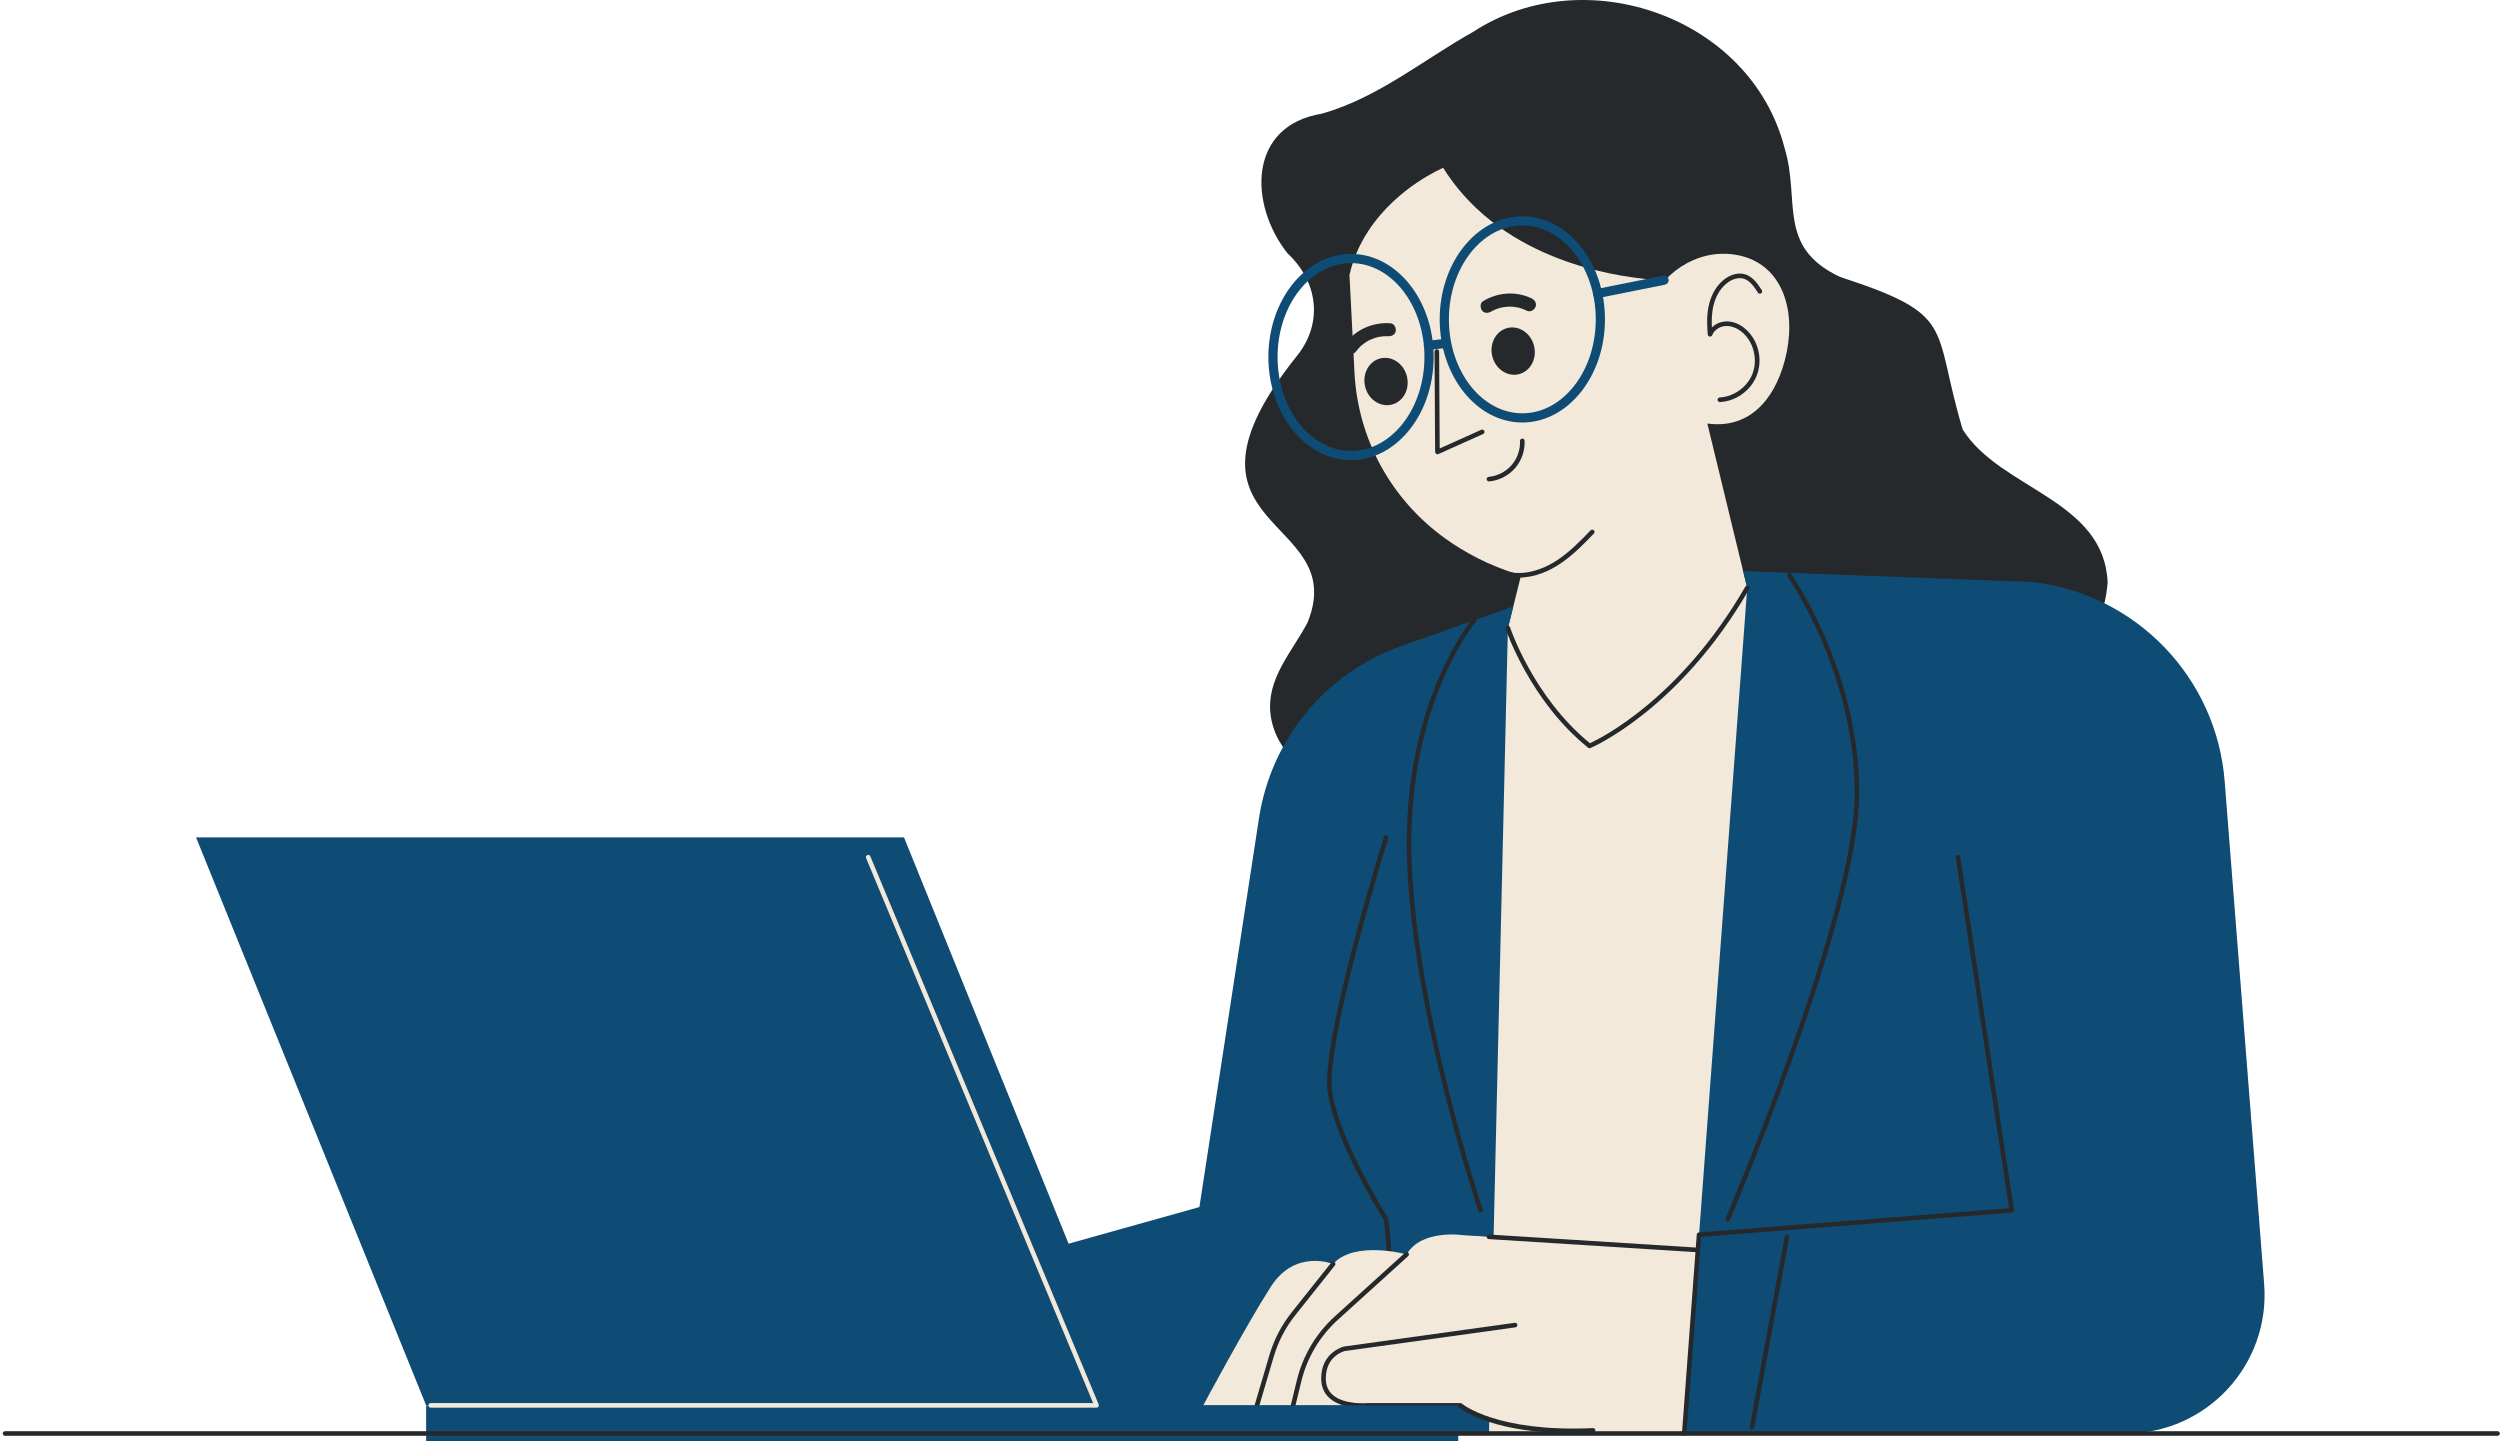 <svg width="758" height="437" viewBox="0 0 758 437" fill="none" xmlns="http://www.w3.org/2000/svg">
<path d="M639.038 176.628C635.869 216.026 586.656 200.212 563.248 216.238C548.539 226.656 536.971 244.305 517.568 245.902C498.859 247.332 486.137 228.618 467.422 230.024C447.102 230.81 427.71 244.458 407.092 238.968C396.684 236.094 386.68 227.973 385.243 216.714C383.847 205.761 391.8 197.669 396.474 188.683C409.724 155.899 350.293 161.309 393.533 107.522C401.294 97.501 399.4 85.177 390.348 76.785C378.635 61.932 378.301 38.113 400.83 34.453C417.824 29.639 431.51 18.154 446.677 9.644C480.567 -12.438 530.902 5.104 541.093 44.931C545.936 60.744 538.581 74.891 557.907 83.967C593.643 95.633 585.635 98.65 595.086 130.221C606.505 148.417 637.984 151.423 639.038 176.628Z" fill="#25292B"/>
<path d="M541.189 109.126C537.813 122.046 529.678 130.097 517.665 128.409L528.52 173.168L529.762 178.261L509.322 199.245C502.904 205.831 494.602 208.97 486.37 208.97C474.511 208.97 462.818 202.468 457.196 190.455L458.828 183.884L461.186 174.438L459.219 173.824C451.656 171.41 444.499 167.824 438.067 163.178C429.919 157.304 423.333 149.77 418.645 141.203C413.971 132.622 411.194 123.009 410.678 112.963L409.157 83.37C410.329 78.236 412.394 73.771 414.934 69.934C423.64 56.665 437.578 50.889 437.578 50.889C440.55 55.661 444.024 59.735 447.778 63.279C469.934 84.026 502.374 84.919 504.536 84.947L504.662 84.961V85.128C504.69 85.128 504.718 85.1 504.718 85.086C508.68 80.775 513.87 77.957 519.423 77.161C522.298 76.757 525.283 76.91 528.227 77.664C541.05 81.04 544.831 95.244 541.189 109.126Z" fill="#F2E9DA"/>
<path d="M421.922 122.691C425.425 121.853 427.513 118.033 426.586 114.159C425.659 110.284 422.068 107.823 418.565 108.661C415.062 109.499 412.975 113.319 413.902 117.194C414.829 121.068 418.42 123.529 421.922 122.691Z" fill="#25292B"/>
<path d="M460.473 113.468C463.976 112.63 466.064 108.81 465.137 104.935C464.21 101.061 460.619 98.6 457.116 99.438C453.614 100.276 451.526 104.096 452.453 107.97C453.38 111.845 456.971 114.306 460.473 113.468Z" fill="#25292B"/>
<path d="M421.608 98.015C416.424 97.637 411.205 99.788 408.068 104.013C407.444 104.853 407.396 106.136 408.288 106.834C409.093 107.465 410.442 107.511 411.109 106.614C411.417 106.199 411.744 105.8 412.098 105.423C412.271 105.239 412.451 105.062 412.634 104.888C412.654 104.87 412.676 104.85 412.698 104.832C412.796 104.748 412.895 104.666 412.996 104.584C413.396 104.258 413.817 103.957 414.253 103.681C414.47 103.543 414.694 103.413 414.918 103.285C414.959 103.262 414.996 103.24 415.027 103.225C415.153 103.162 415.281 103.1 415.408 103.042C415.878 102.827 416.359 102.639 416.851 102.478C417.096 102.397 417.343 102.325 417.593 102.259C417.717 102.226 417.843 102.195 417.968 102.166C417.975 102.164 417.97 102.166 417.975 102.164C417.99 102.161 417.982 102.164 418.011 102.159C418.521 102.069 419.03 101.998 419.546 101.963C419.804 101.947 420.061 101.937 420.319 101.935C420.448 101.934 420.577 101.937 420.706 101.94C420.741 101.94 420.757 101.94 420.771 101.94C420.796 101.941 420.812 101.942 420.847 101.945C421.886 102.02 423.022 101.515 423.192 100.36C423.336 99.392 422.725 98.096 421.608 98.015Z" fill="#25292B"/>
<path d="M449.323 94.107C449.999 95.06 451.239 94.995 452.132 94.458C452.161 94.44 452.174 94.433 452.196 94.419C452.209 94.414 452.224 94.405 452.255 94.39C452.369 94.33 452.482 94.269 452.598 94.211C452.828 94.096 453.063 93.988 453.3 93.886C453.776 93.684 454.263 93.516 454.757 93.366C454.784 93.357 454.776 93.359 454.791 93.355C454.797 93.353 454.793 93.355 454.798 93.353C454.924 93.323 455.05 93.293 455.175 93.267C455.428 93.212 455.682 93.166 455.937 93.126C456.448 93.046 456.962 92.996 457.479 92.977C457.62 92.971 457.76 92.968 457.901 92.967C457.935 92.968 457.98 92.969 458.026 92.971C458.284 92.984 458.542 92.997 458.799 93.023C459.312 93.071 459.824 93.15 460.328 93.258C460.453 93.285 460.579 93.316 460.704 93.345C460.731 93.352 460.76 93.359 460.787 93.366C461.028 93.438 461.27 93.515 461.507 93.6C461.994 93.775 462.465 93.983 462.928 94.213C463.929 94.711 465.112 94.059 465.543 93.131C466.022 92.106 465.398 90.983 464.462 90.517C459.753 88.17 454.126 88.615 449.674 91.299C448.715 91.876 448.758 93.309 449.323 94.107Z" fill="#25292B"/>
<path d="M521.458 121.903C521.088 121.903 520.781 121.614 520.761 121.24C520.74 120.856 521.036 120.527 521.423 120.509C525.66 120.291 529.723 117.389 531.305 113.45C532.887 109.512 531.961 104.606 529.052 101.517C527.518 99.887 525.593 98.916 523.769 98.852C521.695 98.726 519.787 99.943 519.139 101.616C519.021 101.919 518.709 102.096 518.391 102.054C518.07 102.008 517.823 101.747 517.794 101.423C517.549 98.633 517.411 95.344 518.219 92.118C519.08 88.689 520.932 85.9 523.432 84.265C525.243 83.08 527.259 82.666 528.961 83.13C531.328 83.768 532.836 85.875 534.179 87.979C534.386 88.302 534.291 88.734 533.966 88.941C533.645 89.147 533.212 89.053 533.003 88.728C531.759 86.779 530.485 84.986 528.598 84.477C527.273 84.122 525.671 84.47 524.196 85.434C521.992 86.875 520.35 89.37 519.574 92.457C518.999 94.751 518.938 97.111 519.042 99.284C520.231 98.096 521.978 97.394 523.82 97.455C526.041 97.535 528.261 98.637 530.069 100.56C533.39 104.085 534.407 109.475 532.6 113.969C530.795 118.465 526.331 121.652 521.494 121.9C521.481 121.903 521.469 121.903 521.458 121.903Z" fill="#25292B"/>
<path d="M460.543 175.129C460.265 175.129 459.986 175.122 459.704 175.108C455.016 174.879 450.632 172.701 446.594 170.381C446.261 170.188 446.145 169.762 446.336 169.428C446.529 169.091 446.957 168.98 447.289 169.17C451.782 171.751 455.624 173.51 459.772 173.714C464.769 173.948 469.309 171.727 472.2 169.809C476.047 167.257 479.352 163.826 482.268 160.799C482.537 160.52 482.98 160.516 483.254 160.78C483.532 161.046 483.541 161.49 483.274 161.766C480.308 164.846 476.945 168.335 472.972 170.972C470.065 172.9 465.609 175.129 460.543 175.129Z" fill="#25292B"/>
<path d="M451.454 145.969C451.098 145.969 450.794 145.699 450.761 145.336C450.726 144.954 451.008 144.612 451.391 144.577C454.037 144.331 456.558 143.041 458.303 141.039C460.049 139.034 460.982 136.36 460.864 133.705C460.845 133.32 461.144 132.994 461.529 132.978C461.54 132.977 461.551 132.977 461.56 132.977C461.932 132.977 462.239 133.268 462.256 133.644C462.393 136.653 461.334 139.684 459.355 141.955C457.375 144.227 454.519 145.689 451.52 145.968C451.497 145.968 451.476 145.969 451.454 145.969Z" fill="#25292B"/>
<path d="M435.827 137.733C435.695 137.733 435.565 137.697 435.449 137.623C435.25 137.494 435.13 137.275 435.13 137.04L434.947 106.594C434.944 106.209 435.255 105.895 435.64 105.892H435.645C436.027 105.892 436.339 106.202 436.342 106.586L436.518 135.963L449.125 130.312C449.474 130.15 449.889 130.312 450.046 130.663C450.204 131.015 450.046 131.428 449.695 131.584L436.112 137.672C436.023 137.712 435.924 137.733 435.827 137.733Z" fill="#25292B"/>
<path d="M409.626 139.508C395.81 139.508 384.57 125.484 384.57 108.247C384.57 91.011 395.81 76.986 409.626 76.986C423.44 76.986 434.68 91.011 434.68 108.247C434.68 125.484 423.44 139.508 409.626 139.508ZM409.626 79.775C397.349 79.775 387.361 92.547 387.361 108.246C387.361 123.945 397.349 136.716 409.626 136.716C421.903 136.716 431.89 123.945 431.89 108.246C431.89 92.547 421.901 79.775 409.626 79.775Z" fill="#0F4C75"/>
<path d="M461.571 128.102C447.755 128.102 436.515 114.078 436.515 96.841C436.515 79.605 447.755 65.581 461.571 65.581C475.385 65.581 486.625 79.605 486.625 96.841C486.625 114.078 475.385 128.102 461.571 128.102ZM461.571 68.37C449.294 68.37 439.306 81.141 439.306 96.84C439.306 112.539 449.294 125.31 461.571 125.31C473.848 125.31 483.835 112.539 483.835 96.84C483.835 81.141 473.848 68.37 461.571 68.37Z" fill="#0F4C75"/>
<path d="M484.4 90.387C483.749 90.387 483.167 89.929 483.034 89.265C482.884 88.51 483.372 87.775 484.128 87.623L504.267 83.582C505.02 83.429 505.756 83.92 505.909 84.676C506.06 85.431 505.572 86.166 504.815 86.318L484.676 90.359C484.583 90.38 484.492 90.387 484.4 90.387Z" fill="#0F4C75"/>
<path d="M433.112 106.084C432.408 106.084 431.804 105.552 431.727 104.836C431.644 104.07 432.2 103.382 432.966 103.3L437.763 102.787C438.55 102.707 439.216 103.261 439.299 104.026C439.381 104.792 438.826 105.479 438.06 105.562L433.263 106.075C433.211 106.081 433.161 106.084 433.112 106.084Z" fill="#0F4C75"/>
<path d="M644.563 434.637H261.847V394.496L363.658 365.977L381.727 248.065C385.41 223.997 402.055 203.905 425.021 195.813L458.828 183.884L457.195 190.455C462.818 202.468 474.51 208.97 486.37 208.97C494.602 208.97 502.904 205.831 509.322 199.245L529.762 178.261L528.52 173.168L616.309 176.475C647.66 180.102 672.049 205.412 674.519 236.875L686.49 389.277C688.415 413.736 669.091 434.637 644.563 434.637Z" fill="#0F4C75"/>
<path d="M457.195 190.455L451.455 434.637H510.664L529.762 178.261L457.195 190.455Z" fill="#F2E9DA"/>
<path d="M481.962 226.854C481.806 226.854 481.651 226.801 481.525 226.701C463.823 212.483 456.602 190.889 456.531 190.673C456.411 190.307 456.612 189.914 456.978 189.792C457.343 189.672 457.738 189.872 457.858 190.239C457.926 190.45 464.937 211.392 482.07 225.346C485.357 223.836 509.567 211.836 529.159 177.912C529.352 177.58 529.779 177.465 530.112 177.657C530.446 177.849 530.56 178.275 530.367 178.61C509.156 215.339 482.498 226.691 482.232 226.801C482.144 226.836 482.053 226.854 481.962 226.854Z" fill="#25292B"/>
<path d="M426.496 435.335C426.141 435.335 425.837 435.065 425.802 434.704L419.596 369.9C418.232 367.738 404.601 345.821 402.534 330.979C400.403 315.678 418.823 256.206 419.607 253.683C419.72 253.317 420.108 253.109 420.481 253.224C420.849 253.339 421.054 253.73 420.94 254.098C420.747 254.713 401.828 315.796 403.915 330.786C406.004 345.779 420.714 369.062 420.862 369.295C420.92 369.387 420.957 369.494 420.968 369.603L427.19 434.571C427.227 434.955 426.945 435.297 426.563 435.333C426.542 435.333 426.519 435.335 426.496 435.335Z" fill="#25292B"/>
<path d="M523.852 370.366C523.761 370.366 523.666 370.348 523.578 370.311C523.224 370.16 523.059 369.75 523.21 369.395C523.599 368.486 562.137 277.945 562.33 240.893C562.52 203.943 542.145 175.124 541.94 174.838C541.715 174.524 541.788 174.089 542.099 173.864C542.413 173.64 542.847 173.709 543.073 174.023C543.28 174.314 563.916 203.483 563.725 240.902C563.531 278.233 524.883 369.03 524.494 369.942C524.381 370.207 524.122 370.366 523.852 370.366Z" fill="#25292B"/>
<path d="M448.921 367.651C448.63 367.651 448.359 367.468 448.26 367.177C448.056 366.577 427.92 306.612 426.575 259.922C425.226 213.071 446.198 187.874 446.41 187.626C446.658 187.334 447.099 187.298 447.394 187.546C447.687 187.796 447.722 188.235 447.473 188.53C447.265 188.775 426.638 213.601 427.97 259.881C429.308 306.361 449.379 366.132 449.581 366.73C449.706 367.096 449.509 367.491 449.145 367.615C449.071 367.639 448.994 367.651 448.921 367.651Z" fill="#25292B"/>
<path d="M514.543 378.978L443.756 374.518C443.756 374.518 430.951 372.547 426.496 380.336C426.496 380.336 410.69 375.973 404.193 383.245C404.193 383.245 392.75 378.59 385.381 390.033C378.011 401.475 364.823 426.104 364.823 426.104H442.784C442.784 426.104 449.378 433.861 476.722 433.861C504.066 433.861 511.374 425.115 511.374 425.115L514.543 378.978Z" fill="#F2E9DA"/>
<path d="M514.543 379.674C514.529 379.674 514.513 379.674 514.499 379.673L451.412 375.698C451.028 375.673 450.735 375.342 450.759 374.958C450.783 374.574 451.062 374.255 451.499 374.305L514.586 378.28C514.97 378.305 515.263 378.636 515.239 379.02C515.215 379.389 514.91 379.674 514.543 379.674Z" fill="#25292B"/>
<path d="M510.667 435.335C510.649 435.335 510.632 435.335 510.614 435.333C510.23 435.304 509.941 434.969 509.969 434.585L514.459 374.318C514.485 373.974 514.758 373.701 515.101 373.674L609.157 366.319L592.979 260.008C592.92 259.627 593.183 259.271 593.564 259.214C593.945 259.161 594.3 259.418 594.358 259.799L610.648 366.852C610.678 367.044 610.625 367.238 610.505 367.39C610.385 367.542 610.206 367.637 610.012 367.653L515.804 375.021L511.359 434.693C511.334 435.055 511.027 435.335 510.667 435.335Z" fill="#25292B"/>
<path d="M531.223 433.329C531.181 433.329 531.138 433.325 531.094 433.318C530.716 433.247 530.465 432.883 530.535 432.505L541.137 374.874C541.208 374.496 541.561 374.255 541.951 374.315C542.329 374.386 542.58 374.75 542.51 375.128L531.908 432.759C531.845 433.095 531.552 433.329 531.223 433.329Z" fill="#25292B"/>
<path d="M476.792 434.54C453.399 434.542 444.049 427.997 442.537 426.801H414.779C414.533 426.83 407.093 427.529 403.072 423.892C401.423 422.402 400.589 420.405 400.589 417.958C400.589 409.878 407.467 408.274 407.536 408.258L459.273 401.074C459.627 401.021 460.005 401.285 460.058 401.67C460.111 402.051 459.845 402.402 459.463 402.455L407.78 409.631C407.597 409.674 401.983 411.024 401.983 417.959C401.983 419.995 402.662 421.643 404.004 422.857C407.564 426.081 414.636 425.417 414.707 425.411L442.787 425.407C442.954 425.407 443.119 425.469 443.246 425.58C443.346 425.667 453.71 434.34 482.966 433C483.369 432.954 483.677 433.279 483.694 433.664C483.713 434.049 483.415 434.376 483.03 434.393C480.85 434.492 478.769 434.54 476.792 434.54Z" fill="#25292B"/>
<path d="M392.074 426.801C392.019 426.801 391.965 426.794 391.909 426.781C391.534 426.691 391.305 426.313 391.397 425.938L393.209 418.493C395.038 410.982 399.032 404.272 404.758 399.085L426.028 379.817C426.313 379.558 426.755 379.579 427.013 379.864C427.273 380.15 427.25 380.591 426.966 380.849L405.695 400.117C400.176 405.118 396.326 411.586 394.563 418.822L392.75 426.267C392.675 426.587 392.389 426.801 392.074 426.801Z" fill="#25292B"/>
<path d="M381.117 426.802C381.051 426.802 380.984 426.792 380.919 426.772C380.549 426.663 380.338 426.275 380.447 425.906L384.859 410.949C386.268 406.171 388.555 401.774 391.655 397.877L403.649 382.808C403.889 382.507 404.331 382.458 404.629 382.696C404.931 382.936 404.981 383.376 404.741 383.677L392.748 398.746C389.758 402.501 387.554 406.739 386.197 411.344L381.785 426.301C381.696 426.605 381.418 426.802 381.117 426.802Z" fill="#25292B"/>
<path d="M442.142 426.104H129.197V436.964H442.142V426.104Z" fill="#0F4C75"/>
<path d="M129.197 426.104H343.85L274.088 253.89H59.435L129.197 426.104Z" fill="#0F4C75"/>
<path d="M332.477 426.801H130.592C130.207 426.801 129.895 426.489 129.895 426.104C129.895 425.719 130.207 425.406 130.592 425.406H331.43L262.597 260.17C262.45 259.814 262.617 259.406 262.973 259.258C263.325 259.115 263.738 259.277 263.886 259.634L333.121 425.836C333.208 426.051 333.186 426.298 333.056 426.492C332.927 426.686 332.71 426.801 332.477 426.801Z" fill="#F2E9DA"/>
<path d="M757.259 435.335H1.525C1.14 435.335 0.828 435.022 0.828 434.637C0.828 434.252 1.14 433.939 1.525 433.939H757.258C757.643 433.939 757.956 434.252 757.956 434.637C757.956 435.022 757.644 435.335 757.259 435.335Z" fill="#25292B"/>
</svg>
